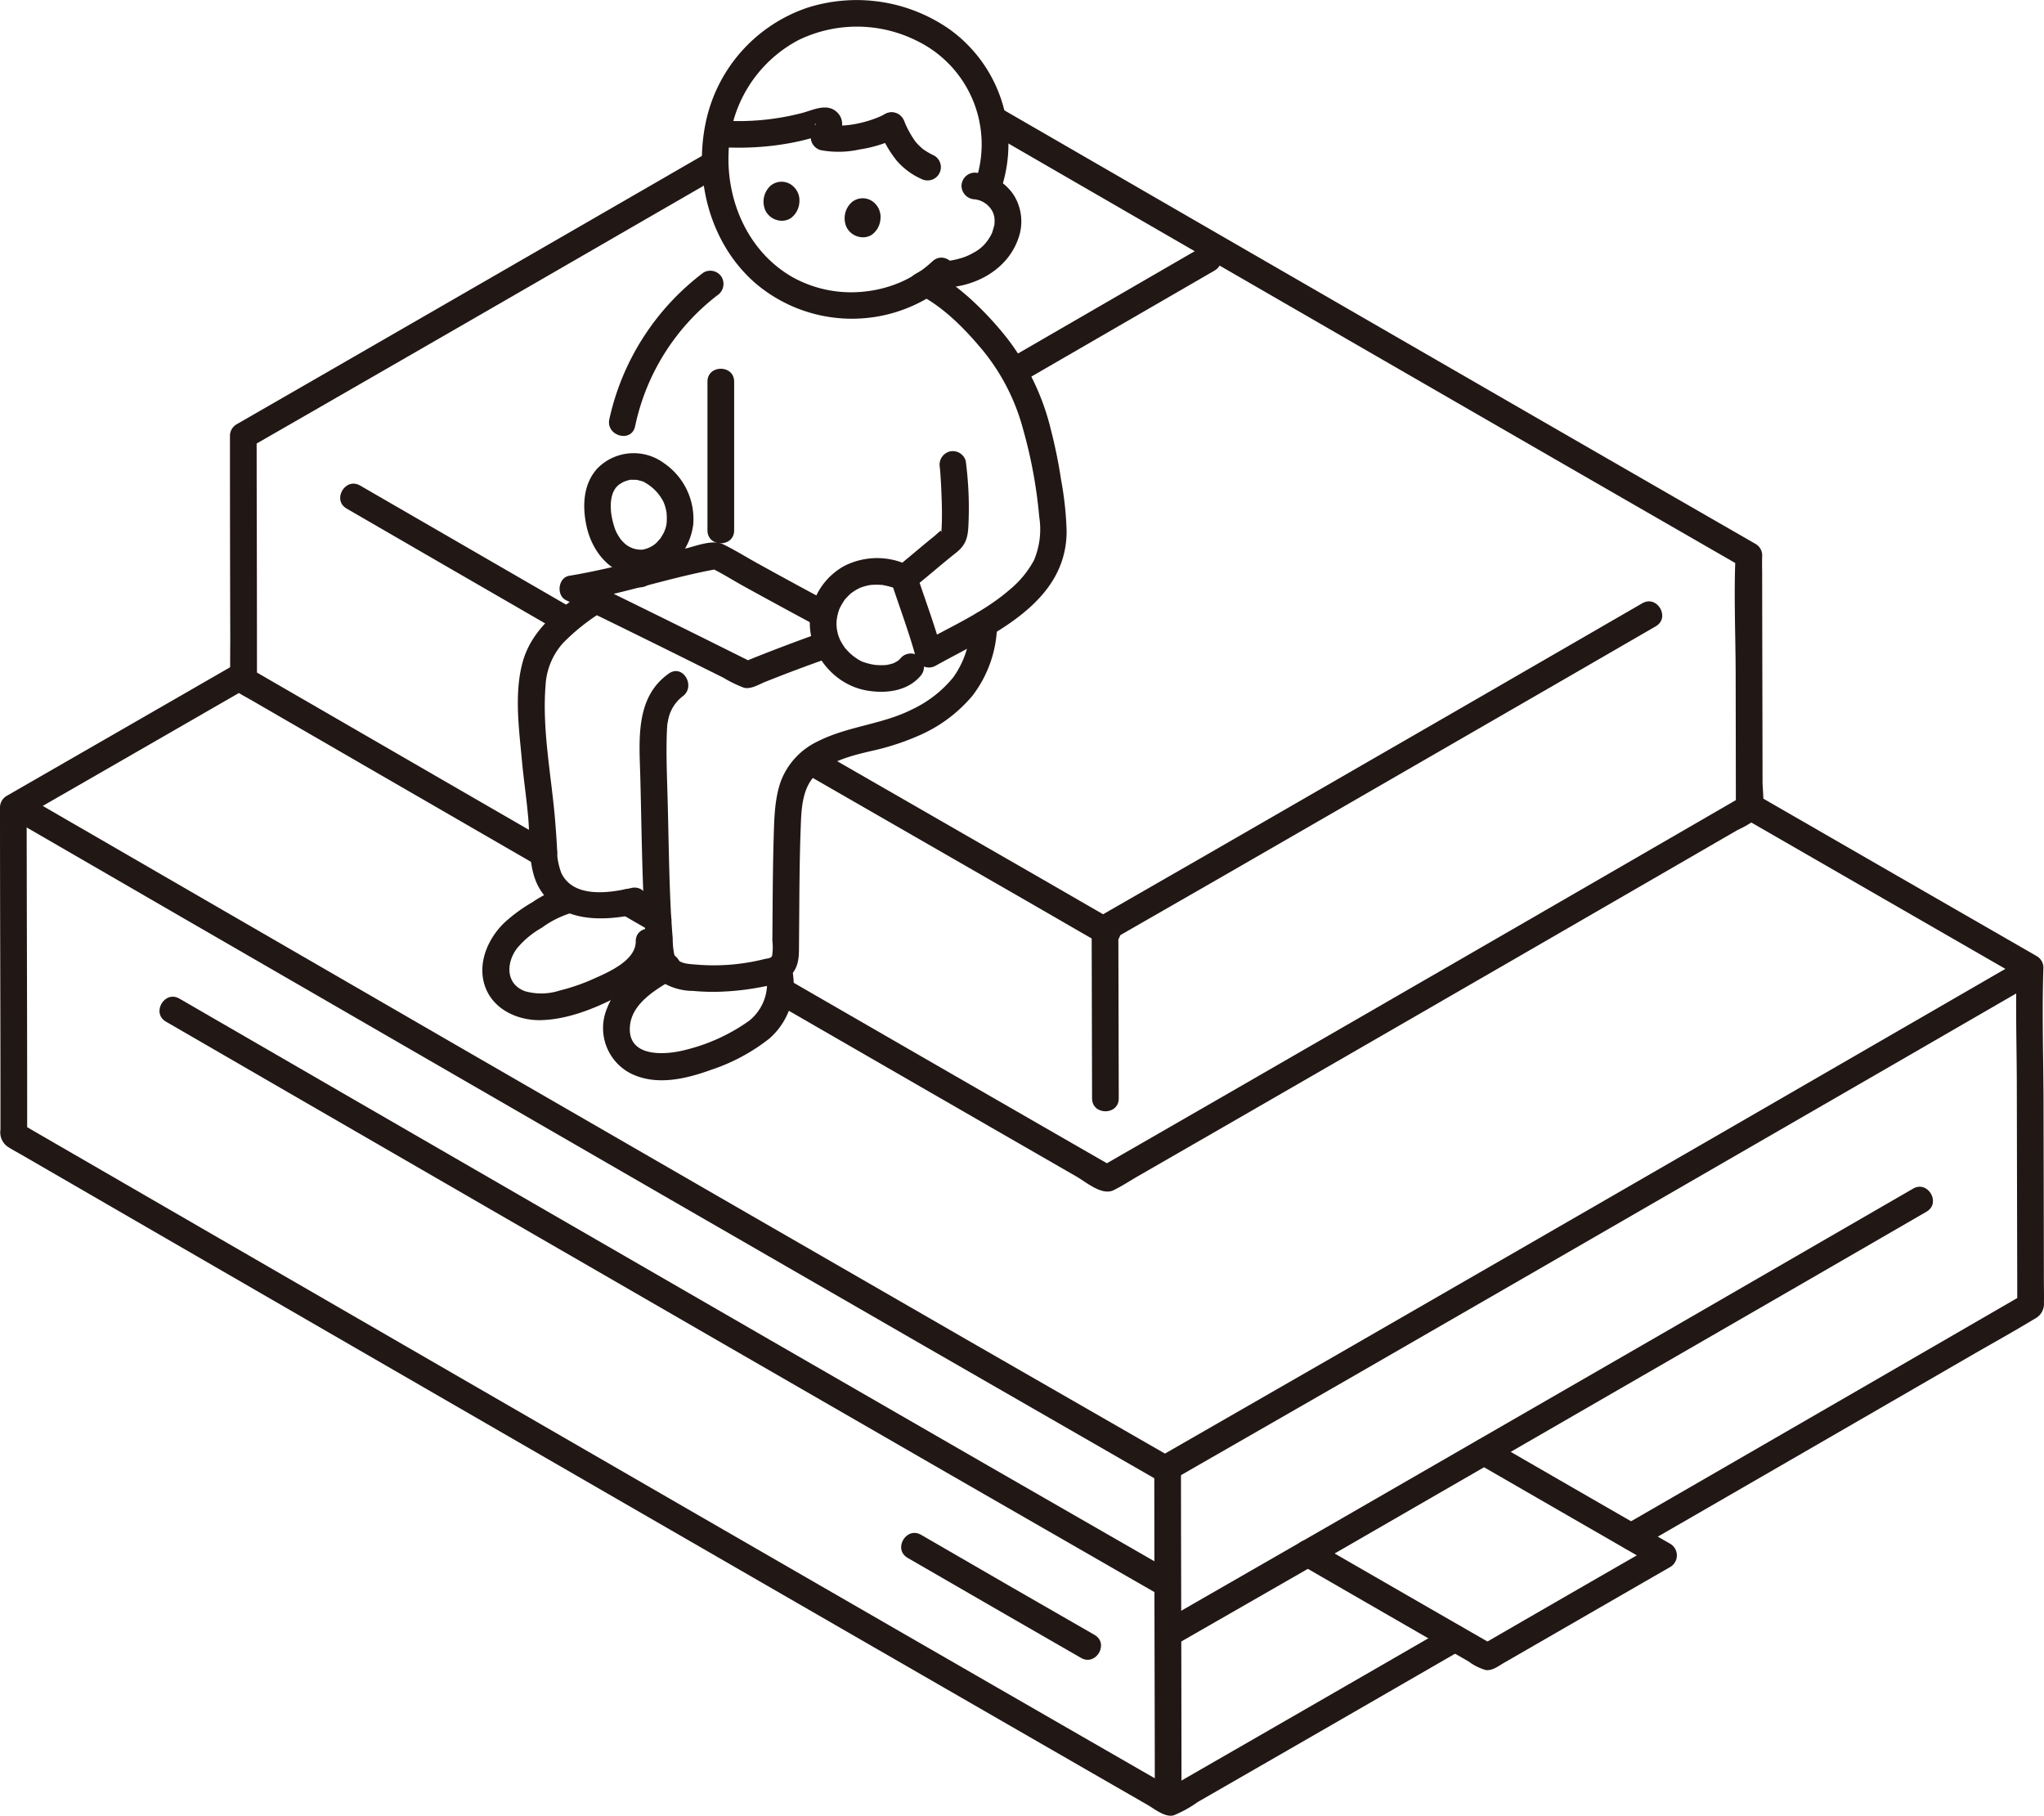 <svg xmlns="http://www.w3.org/2000/svg" width="306.389" height="272.152" viewBox="0 0 306.389 272.152"><defs><style>.a{fill:#211715;}</style></defs><path class="a" d="M261.191,122.521q21.046,12.129,42.1,24.25l-.991-1.727c-.195,5.811,0,11.661.014,17.475q.021,10.936.045,21.874c.007,3.773.021,7.547.021,11.321l.991-1.727q-22.264,12.891-44.542,25.756-7.668,4.428-15.338,8.854c-2.229,1.286-.217,4.744,2.018,3.454q25.037-14.447,50.055-28.923c3.14-1.817,6.326-3.572,9.426-5.456a2.491,2.491,0,0,0,1.39-2.408c.023-1.044-.006-2.091-.008-3.134q-.006-2.464-.008-4.929-.019-10.767-.044-21.533c-.013-6.861-.25-13.766-.02-20.624a1.994,1.994,0,0,0-.991-1.727q-21.056-12.114-42.1-24.25c-2.234-1.288-4.251,2.167-2.018,3.454Z"/><path class="a" d="M35.511,99.427Q18.254,109.368.991,119.3A2.01,2.01,0,0,0,0,121.024c0,16.1.079,32.2.071,48.294a2.626,2.626,0,0,0,1.155,2.609c.665.424,1.373.8,2.056,1.19l4.088,2.367q4.6,2.664,9.2,5.326,11.161,6.459,22.325,12.912,27.318,15.795,54.646,31.572,28.236,16.3,56.485,32.577l13.019,7.5,6.192,3.562,2.735,1.573c1.073.617,2.666,1.946,3.957,1.59a17.435,17.435,0,0,0,3.614-2l4.337-2.494q4.177-2.4,8.355-4.809,8.863-5.1,17.722-10.217,4.581-2.643,9.159-5.287c2.229-1.287.217-4.745-2.018-3.454q-21.343,12.326-42.71,24.61h2.018q-17.218-9.9-34.424-19.818-19.1-11.005-38.183-22.023Q84.771,215.613,65.748,204.62q-17.022-9.836-34.041-19.677-13.071-7.56-26.14-15.125l-2.488-1.441L4.07,170.1c.014-13.3-.039-26.591-.06-39.886Q4,125.621,4,121.024l-.991,1.727q17.268-9.923,34.52-19.87c2.23-1.285.218-4.743-2.018-3.454Z"/><path class="a" d="M173.023,220.047c0,13.824.048,27.648.072,41.472q.007,4.194.01,8.389c0,2.574,4,2.578,4,0,0-13.5-.05-27-.072-40.5q-.007-4.683-.01-9.366c0-2.574-4-2.578-4,0Z"/><path class="a" d="M3.383,123.669q12.111,7.017,24.227,14.023,17.039,9.855,34.083,19.7,19.349,11.179,38.7,22.35,19.038,10.986,38.085,21.96,16.108,9.277,32.229,18.535,1.653.948,3.306,1.9c2.237,1.283,4.254-2.172,2.019-3.453q-15.584-8.935-31.147-17.9-18.828-10.842-37.647-21.7-19.458-11.227-38.909-22.465Q50.862,146.518,33.4,136.418q-12.862-7.44-25.722-14.886L5.4,120.215c-2.231-1.293-4.247,2.163-2.019,3.454Z"/><path class="a" d="M175.045,235.17q-13.44-7.707-26.865-15.444-16.377-9.43-32.744-18.877-16.883-9.741-33.759-19.491-15.236-8.8-30.468-17.609-11.168-6.458-22.331-12.92l-1.985-1.15c-2.232-1.293-4.248,2.163-2.019,3.454Q35.383,159.22,45.9,165.3q14.859,8.595,29.723,17.181,16.79,9.7,33.584,19.393,16.565,9.559,33.137,19.108,13.906,8.01,27.823,16l2.863,1.642c2.236,1.283,4.254-2.172,2.018-3.454Z"/><path class="a" d="M164.068,245.05q-13.018-7.466-26-15c-2.232-1.293-4.248,2.162-2.019,3.454q12.987,7.521,26,15c2.237,1.283,4.254-2.172,2.019-3.454Z"/><path class="a" d="M196.034,234.838h.01l-1.009-.274q12.546,7.256,25.113,14.476a8.054,8.054,0,0,0,2.556,1.279c1,.134,1.927-.613,2.756-1.09l4.73-2.727,10.752-6.2q4.72-2.724,9.443-5.442a2.019,2.019,0,0,0,0-3.454q-13.471-7.734-26.915-15.517c-2.234-1.29-4.25,2.166-2.019,3.454q13.452,7.767,26.915,15.517V231.4q-13.215,7.591-26.406,15.225h2.019q-6.6-3.792-13.2-7.595-3.7-2.132-7.4-4.265l-3.672-2.12c-1.027-.594-2.463-1.809-3.677-1.809-2.574,0-2.578,4,0,4Z"/><path class="a" d="M286.763,178.164q-18.457,10.689-36.932,21.348-24.841,14.343-49.7,28.659-12.857,7.4-25.722,14.785c-2.233,1.279-.221,4.736,2.019,3.454q23.76-13.6,47.457-27.312,23.481-13.536,46.948-27.1,8.974-5.187,17.947-10.381c2.226-1.29.215-4.748-2.019-3.454Z"/><path class="a" d="M175.854,221.782q26.07-14.94,52.087-29.973,28.068-16.185,56.119-32.4,10.623-6.139,21.243-12.285c2.227-1.289.215-4.747-2.019-3.454Q281.122,156.5,258.942,169.3q-29.141,16.827-58.3,33.622-13.4,7.713-26.806,15.406c-2.234,1.28-.221,4.737,2.018,3.454Z"/><path class="a" d="M98.64,135.874h-.01l1.009.273q-2.264-1.311-4.53-2.62a2.076,2.076,0,0,0-1.541-.2,2,2,0,0,0-.477,3.656l2.372,1.373,1.154.666a4.323,4.323,0,0,0,2.023.854,2.06,2.06,0,0,0,1.414-.586,2,2,0,0,0-1.414-3.414Z"/><path class="a" d="M147.821,19.581Q168.943,31.8,190.07,44q23.456,13.547,46.921,27.076,12.072,6.957,24.15,13.906l-.991-1.727c-.267,5.9.007,11.877.02,17.783q.021,10.023.03,20.047l.991-1.727q-17.02,9.855-34.051,19.692-20.718,11.97-41.447,23.921-10.389,5.988-20.782,11.967h2.018q-24.508-14.089-48.99-28.23c-2.233-1.289-4.25,2.166-2.018,3.454q22.713,13.111,45.446,26.192c1.487.855,3.817,2.9,5.562,2.038,1.3-.641,2.543-1.462,3.8-2.185q4.065-2.338,8.128-4.68,8.9-5.123,17.788-10.253,18.487-10.664,36.964-21.342,8.238-4.761,16.473-9.524,3.572-2.066,7.142-4.132,1.613-.933,3.224-1.866a15.4,15.4,0,0,0,3.166-1.911c1.09-1.09.587-3.916.586-5.3q0-1.909-.006-3.82-.007-4.657-.018-9.315-.019-9.013-.034-18.028c0-.924-.034-1.854.008-2.777a1.986,1.986,0,0,0-.991-1.727q-22.263-12.806-44.5-25.646Q195.5,42.524,172.364,29.149q-11.264-6.51-22.525-13.022c-2.232-1.291-4.249,2.164-2.018,3.454Z"/><path class="a" d="M106.191,22.807Q77.753,39.231,49.3,55.631,42.384,59.618,35.461,63.6a2.01,2.01,0,0,0-.991,1.727q0,15.086.045,30.172c0,2.025-.039,4.054.005,6.078.041,1.877,1.483,2.4,2.9,3.22l3.4,1.967,16.449,9.515Q68.9,123,80.531,129.721c2.233,1.289,4.249-2.166,2.018-3.454Q63.82,115.452,45.1,104.617l-7.572-4.38.991,1.727q0-14.984-.044-29.967,0-3.336-.006-6.673l-.991,1.727Q64.77,51.367,92.018,35.611l16.191-9.35c2.229-1.287.217-4.745-2.018-3.454Z"/><path class="a" d="M163.636,139.248c0,8.463.06,16.926.062,25.39,0,2.574,4,2.578,4,0,0-8.464-.061-16.927-.062-25.39,0-2.574-4-2.579-4,0Z"/><path class="a" d="M51.961,76.231q16.02,9.287,32.06,18.54c2.233,1.29,4.249-2.166,2.018-3.454q-16.034-9.261-32.06-18.54c-2.231-1.293-4.247,2.162-2.018,3.454Z"/><path class="a" d="M120.541,115.861c14.814,8.547,29.667,17.03,44.47,25.6,2.232,1.292,4.248-2.163,2.018-3.454-14.8-8.57-29.655-17.052-44.47-25.6-2.233-1.289-4.25,2.166-2.018,3.454Z"/><path class="a" d="M166.513,140.98q16.453-9.429,32.874-18.917,17.654-10.179,35.3-20.377,6.756-3.9,13.509-7.813c2.227-1.289.216-4.747-2.019-3.453q-13.987,8.1-27.987,16.176-18.323,10.579-36.656,21.14-8.514,4.9-17.036,9.79c-2.233,1.28-.22,4.738,2.019,3.454Z"/><path class="a" d="M153,57.371q14.531-8.412,29.06-16.82c2.228-1.289.216-4.747-2.018-3.454q-14.532,8.407-29.06,16.82c-2.228,1.289-.216,4.747,2.018,3.454Z"/><path class="a" d="M114.893,146.257a7.173,7.173,0,0,1-2.6,6.744,27.814,27.814,0,0,1-9.546,4.365c-2.775.734-8.287,1.217-8.341-3.036-.048-3.8,3.874-6,6.706-7.677,2.214-1.308.2-4.768-2.019-3.454-3.347,1.979-6.708,4.195-8.125,8a7.644,7.644,0,0,0,3.415,9.613c3.843,2.013,8.374.934,12.235-.467a28.591,28.591,0,0,0,8.716-4.684,10.706,10.706,0,0,0,3.558-9.4,2.055,2.055,0,0,0-2-2,2.014,2.014,0,0,0-2,2Z"/><path class="a" d="M84.765,132.924a16.018,16.018,0,0,0-4.947,2.3,23.828,23.828,0,0,0-4.18,3.047c-2.462,2.346-4.08,6.009-2.991,9.4,1.152,3.586,4.915,5.327,8.474,5.234,3.84-.1,7.774-1.632,11.154-3.361,3.324-1.7,7.049-4.282,7.021-8.44-.018-2.573-4.018-2.579-4,0,.02,2.939-4.316,4.71-6.506,5.691a29.324,29.324,0,0,1-4.9,1.674,8.87,8.87,0,0,1-5.218.092c-2.891-1.085-2.819-4.229-1.173-6.419a13.361,13.361,0,0,1,3.723-3.089,14.629,14.629,0,0,1,4.608-2.272c2.52-.513,1.453-4.37-1.064-3.857Z"/><path class="a" d="M94.628,133.1c-3.311.748-8.671,1.578-10.5-2.276a10.675,10.675,0,0,1-.647-3.247c.1.966.012-.472,0-.762q-.043-.747-.094-1.5-.1-1.476-.228-2.95c-.582-6.494-1.9-13.094-1.382-19.632a10.351,10.351,0,0,1,2.6-6.328,31.037,31.037,0,0,1,5.973-4.754c2.14-1.412.139-4.877-2.018-3.454-4.2,2.771-8.6,5.966-9.993,11.066-1.274,4.664-.546,9.931-.11,14.676.267,2.916.707,5.813.96,8.731.286,3.293-.092,7.49,1.657,10.465,3.093,5.259,9.685,4.985,14.857,3.817,2.51-.566,1.447-4.424-1.064-3.857Z"/><path class="a" d="M96.929,87.781c1.562-.781,3.127-1.535,4.736-2.214l-.478.2.565-.236a2.2,2.2,0,0,0,1.2-.919,2.043,2.043,0,0,0,.2-1.541,2.022,2.022,0,0,0-.92-1.2,1.932,1.932,0,0,0-1.541-.2c-1.963.813-3.877,1.7-5.777,2.652a2,2,0,0,0-.718,2.736,2.049,2.049,0,0,0,2.736.718Z"/><path class="a" d="M145.46,93.544a13.793,13.793,0,0,1-2.585,8,17.692,17.692,0,0,1-6.154,4.787c-4.479,2.266-9.592,2.5-14.081,4.764a10.892,10.892,0,0,0-5.633,6.109c-.935,2.718-.957,5.756-1.041,8.594-.1,3.452-.132,6.906-.156,10.359q-.016,2.427-.036,4.854a8.281,8.281,0,0,1-.034,2.238c-.143.414-.669.38-1.2.516a31.273,31.273,0,0,1-10.269.807c-1.2-.1-2.738-.109-3.2-1.5a11.606,11.606,0,0,1-.233-2.433c-.08-.923-.143-1.847-.2-2.772a2.038,2.038,0,0,0-2-2h-.01l2,2c-.378-6.638-.4-13.3-.607-19.95-.078-2.549-.152-5.1-.079-7.653.014-.466.031-.933.066-1.4.016-.2.029-.408.057-.609-.085.609.113-.442.085-.327a5.839,5.839,0,0,1,2.137-3.527c2.095-1.464.1-4.934-2.018-3.454-5.132,3.587-4.43,10.111-4.287,15.613.185,7.1.243,14.219.646,21.3a2.038,2.038,0,0,0,2,2h.01l-2-2c.214,3.471-.065,7.5,3.179,9.676a8.922,8.922,0,0,0,4.072.989,31.954,31.954,0,0,0,5.017.075,39.189,39.189,0,0,0,5.062-.627c1.72-.329,3.68-.646,4.829-2.095,1.077-1.358.957-3,.973-4.637.018-1.941.029-3.882.043-5.823.027-3.687.064-7.373.2-11.058.1-2.727.125-6.12,2.21-8.172,2.14-2.105,5.5-2.952,8.345-3.615a37.449,37.449,0,0,0,7.12-2.3,21.733,21.733,0,0,0,8.1-6.018,17.945,17.945,0,0,0,3.676-10.729c.107-2.574-3.894-2.569-4,0Z"/><path class="a" d="M105.455,40.848A37.584,37.584,0,0,0,91.338,62.839C90.8,65.35,94.659,66.423,95.2,63.9a33.437,33.437,0,0,1,12.278-19.6,2.064,2.064,0,0,0,.718-2.736,2.014,2.014,0,0,0-2.737-.718Z"/><path class="a" d="M99.92,78.494c.035-.34-.014.087-.032.172q-.051.249-.122.494c-.034.115-.276.722-.161.475-.145.312-.327.594-.5.89-.017.028-.214.31-.049.09a5.493,5.493,0,0,1-.4.461,3.4,3.4,0,0,1-1.179.918c.039-.022-.539.259-.3.156s-.356.117-.315.1c-.126.039-.254.066-.38.1-.507.14.28.024-.247.04a3.705,3.705,0,0,1-2.969-1.308c-.094-.1-.189-.2-.275-.313.18.225-.079-.121-.116-.176a7.825,7.825,0,0,1-.465-.8c-.061-.122-.123-.248-.176-.375.115.275-.044-.136-.067-.2-.128-.365-.236-.737-.327-1.113-.067-.278-.124-.558-.174-.839,0,0-.1-.7-.052-.307.043.342-.013-.154-.015-.182a9.818,9.818,0,0,1-.031-1.465c.01-.175.117-.794.02-.322.053-.256.1-.509.17-.76.046-.16.237-.652.061-.254a7.158,7.158,0,0,1,.41-.756c.062-.1.3-.35.02-.042.073-.081.142-.162.217-.241s.162-.15.238-.229c.36-.371-.2.121.064-.059a7.744,7.744,0,0,1,.7-.415c.334-.18.143-.065.058-.032.193-.075.392-.139.592-.2.143-.039.284-.072.43-.1.286-.057-.487-.015.051.008.29.012.576-.007.866.024.354.039-.422-.131.192.042.139.04.281.067.42.108a2.1,2.1,0,0,1,.741.33A6.855,6.855,0,0,1,99.3,74.938c.091.165.176.333.253.5-.141-.315.047.145.073.224a7.637,7.637,0,0,1,.245.925c.025.127.05.257.066.385-.049-.386,0,.186.007.263a10.289,10.289,0,0,1-.022,1.254,2.018,2.018,0,0,0,2,2,2.038,2.038,0,0,0,2-2,10.135,10.135,0,0,0-4.45-9.105,7.628,7.628,0,0,0-9.942.84c-2.11,2.34-2.247,5.58-1.637,8.523.8,3.86,3.572,7.388,7.75,7.643,4.43.271,7.86-3.8,8.279-7.9a2.014,2.014,0,0,0-2-2A2.045,2.045,0,0,0,99.92,78.494Z"/><path class="a" d="M106.047,57.2V79.5c0,2.573,4,2.578,4,0V57.2c0-2.574-4-2.578-4,0Z"/><path class="a" d="M124.529,90.407q-5.472-2.922-10.9-5.925c-1.746-.963-3.465-2.041-5.26-2.911-1.524-.738-3.995.257-5.574.635-2.011.482-4.006,1.027-6.006,1.551-3.51.919-7.557,1.9-11.47,2.548-1.668.279-1.966,2.933-.477,3.656q10.44,5.067,20.827,10.247,1.39.69,2.778,1.383a18.65,18.65,0,0,0,3.042,1.481c1.052.29,2.262-.487,3.2-.863q1.208-.483,2.42-.953c2.474-.961,4.969-1.863,7.469-2.754,2.408-.857,1.37-4.723-1.064-3.857-4.043,1.44-8.053,2.954-12.03,4.57l1.541.2q-13.05-6.524-26.17-12.91l-.477,3.655c7.36-1.227,14.159-3.656,21.5-4.94l-1.541-.2c1.75.814,3.419,1.895,5.108,2.827q5.513,3.04,11.062,6.013c2.27,1.212,4.293-2.24,2.018-3.454Z"/><path class="a" d="M135.116,98.53c-.135.155-.282.293-.425.439-.209.213.245-.157,0,.01-.071.049-.142.1-.216.144s-.683.354-.3.19a5.023,5.023,0,0,1-.674.224c-.2.055-.41.094-.618.134-.312.06.307-.022-.013,0-.092.006-.184.016-.276.022a9.9,9.9,0,0,1-1.491-.037c.382.035-.183-.031-.3-.053-.212-.041-.421-.088-.63-.143-.232-.061-.463-.13-.691-.208-.083-.029-.165-.063-.249-.091-.226-.076.257.135-.08-.031a7.69,7.69,0,0,1-2.317-1.82,1.831,1.831,0,0,1-.3-.379c-.141-.2-.274-.414-.4-.63a5.07,5.07,0,0,1-.587-1.485,5.675,5.675,0,0,1,.047-2.839c.054-.2.12-.393.186-.587.018-.054.156-.4.061-.17-.088.208.029-.059.041-.083a12.539,12.539,0,0,1,.713-1.21c.042-.063.237-.286.009-.015.057-.068.112-.137.172-.2.141-.151.278-.3.426-.449.17-.165.348-.323.532-.472-.275.222.214-.141.324-.21.2-.13.416-.25.631-.36.109-.055.22-.108.331-.158-.263.118,0,0,.125-.039.24-.081.479-.156.724-.217.125-.031.25-.059.376-.084.067-.013.5-.073.146-.033a10.206,10.206,0,0,1,1.64-.025c.391.018.216.013.114,0,.184.022.368.061.55.1.342.07.678.16,1.013.259a2,2,0,1,0,1.064-3.857,10.851,10.851,0,0,0-8.182.644,10,10,0,0,0-4.667,5.518c-2.058,5.718,2.076,12.084,7.9,13.151,2.819.517,6.121.175,8.113-2.12a2.049,2.049,0,0,0,0-2.828,2.017,2.017,0,0,0-2.828,0Z"/><path class="a" d="M138.84,44.454h.01l-1.009-.273c3.749,1.985,6.815,5.14,9.506,8.37a31.434,31.434,0,0,1,5.993,11.723,71.013,71.013,0,0,1,2.438,13.192,11.933,11.933,0,0,1-.788,6.508,14.855,14.855,0,0,1-3.7,4.46c-3.865,3.339-8.648,5.424-13.07,7.893l2.938,1.2c-1.051-3.85-2.471-7.58-3.71-11.37l-.515,1.946c2.153-1.733,4.233-3.555,6.4-5.271,1.5-1.185,1.763-2.361,1.835-4.19a53.641,53.641,0,0,0-.408-9.555,2.014,2.014,0,0,0-2.461-1.4,2.054,2.054,0,0,0-1.4,2.461c-.076-.534-.03-.234,0,.078.021.261.043.523.062.784.053.749.093,1.5.128,2.248.076,1.641.132,3.288.093,4.931-.007.321-.017.643-.039.963-.012.187-.025.9-.022.364,0,.526-.183.008.075-.042-.278.054-.817.626-1.111.862-2.013,1.621-3.964,3.315-5.977,4.936a1.949,1.949,0,0,0-.515,1.946c1.24,3.789,2.66,7.52,3.71,11.37a2.024,2.024,0,0,0,2.938,1.2c8.1-4.525,19.606-9.187,19.643-20.129a49.619,49.619,0,0,0-.826-7.71,74.74,74.74,0,0,0-1.518-7.484,36.455,36.455,0,0,0-6.525-13.7,49.27,49.27,0,0,0-5.484-5.914,35.6,35.6,0,0,0-3.246-2.616c-.921-.656-2.264-1.769-3.443-1.769-2.574,0-2.578,4,0,4Z"/><path class="a" d="M139.766,39.17a16.077,16.077,0,0,1-1.925,1.557l1.009-.273a4.648,4.648,0,0,0-2.173.991,16.339,16.339,0,0,1-2.514,1.186,18.8,18.8,0,0,1-5.172,1.124A18.129,18.129,0,0,1,118.9,41.6c-6.635-3.727-10-11.276-9.687-18.705A19.673,19.673,0,0,1,119.687,6.009a20.053,20.053,0,0,1,17.766.118,17.243,17.243,0,0,1,8.858,20.815c-.786,2.457,3.074,3.51,3.858,1.064a21.191,21.191,0,0,0-7.8-23.589A24.321,24.321,0,0,0,121,1.166,23.13,23.13,0,0,0,105.719,18.7c-1.685,8.556.862,18.021,7.589,23.814a22.339,22.339,0,0,0,26.541,1.67l-1.009.273c1.354,0,2.831-1.592,3.754-2.456,1.884-1.762-.949-4.586-2.828-2.828Z"/><path class="a" d="M146.122,29.88c.471.033-.219-.087.2.022.178.047.358.084.534.141.1.032.509.228.207.073.165.084.328.17.486.267.072.044.464.329.2.117a4.863,4.863,0,0,1,.412.373,4.7,4.7,0,0,1,.373.413c-.234-.3.072.134.113.2a4.812,4.812,0,0,1,.26.492c-.159-.356.035.139.058.219a4.135,4.135,0,0,1,.122.551c-.057-.4,0,.159,0,.242,0,.2-.008.39-.019.585-.024.447.067-.153-.042.247-.089.326-.264.956-.321,1.091a6.855,6.855,0,0,1-1.064,1.636,5.873,5.873,0,0,1-1.734,1.339,7.976,7.976,0,0,1-2.148.885,11.842,11.842,0,0,1-1.275.283q-.213.033,0,0c-.106.012-.212.023-.318.031-.245.021-.49.032-.735.038a2,2,0,0,0,0,4c4.771-.117,9.592-2.7,11.212-7.38a7.455,7.455,0,0,0-.689-6.514,7.564,7.564,0,0,0-5.826-3.355,2.01,2.01,0,0,0-2,2,2.048,2.048,0,0,0,2,2Z"/><path class="a" d="M119.82,30.324a3.177,3.177,0,0,1-1.29,2.38,2.488,2.488,0,0,1-1.81.34,2.744,2.744,0,0,1-1.99-1.5,3.236,3.236,0,0,1,.79-3.72,2.571,2.571,0,0,1,3.48.2A2.825,2.825,0,0,1,119.82,30.324Z"/><path class="a" d="M131.98,32.8a3.177,3.177,0,0,1-1.29,2.38,2.437,2.437,0,0,1-1.81.34,2.742,2.742,0,0,1-2-1.5,3.237,3.237,0,0,1,.8-3.71,2.56,2.56,0,0,1,3.48.19A2.87,2.87,0,0,1,131.98,32.8Z"/><path class="a" d="M131.737,19.366a17.386,17.386,0,0,0,2.686,4.728,10.635,10.635,0,0,0,3.6,2.687,2.153,2.153,0,0,0,1.541.2,2,2,0,0,0,.478-3.655,10.493,10.493,0,0,1-1.915-1.148l.405.313a8.791,8.791,0,0,1-1.544-1.558l.313.4a14.967,14.967,0,0,1-1.787-3.229l.2.478c-.04-.1-.08-.19-.119-.285a2.2,2.2,0,0,0-.919-1.2,2,2,0,0,0-2.737.717,1.929,1.929,0,0,0-.2,1.541Z"/><path class="a" d="M132.656,17.108c-2.284,1.2-6.188,2.135-8.609,1.53l1.2,2.938c.77-1.376,1.61-3.29.323-4.65-1.486-1.573-3.6-.465-5.3,0a37.782,37.782,0,0,1-12.112,1.136c-2.572-.142-2.564,3.858,0,4a43.458,43.458,0,0,0,8.119-.279c1.268-.168,2.527-.384,3.773-.675q.968-.227,1.923-.505.534-.156,1.064-.329c.142-.046.284-.093.425-.141q.42-.146.01,0l-.882-.514.149.135-.515-.883c-.2-.478.174-.436-.053-.035-.133.236-.249.484-.381.721a2.022,2.022,0,0,0,1.195,2.938,14.54,14.54,0,0,0,5.9-.1,19.353,19.353,0,0,0,5.794-1.833c2.278-1.2.258-4.655-2.019-3.454Z"/></svg>